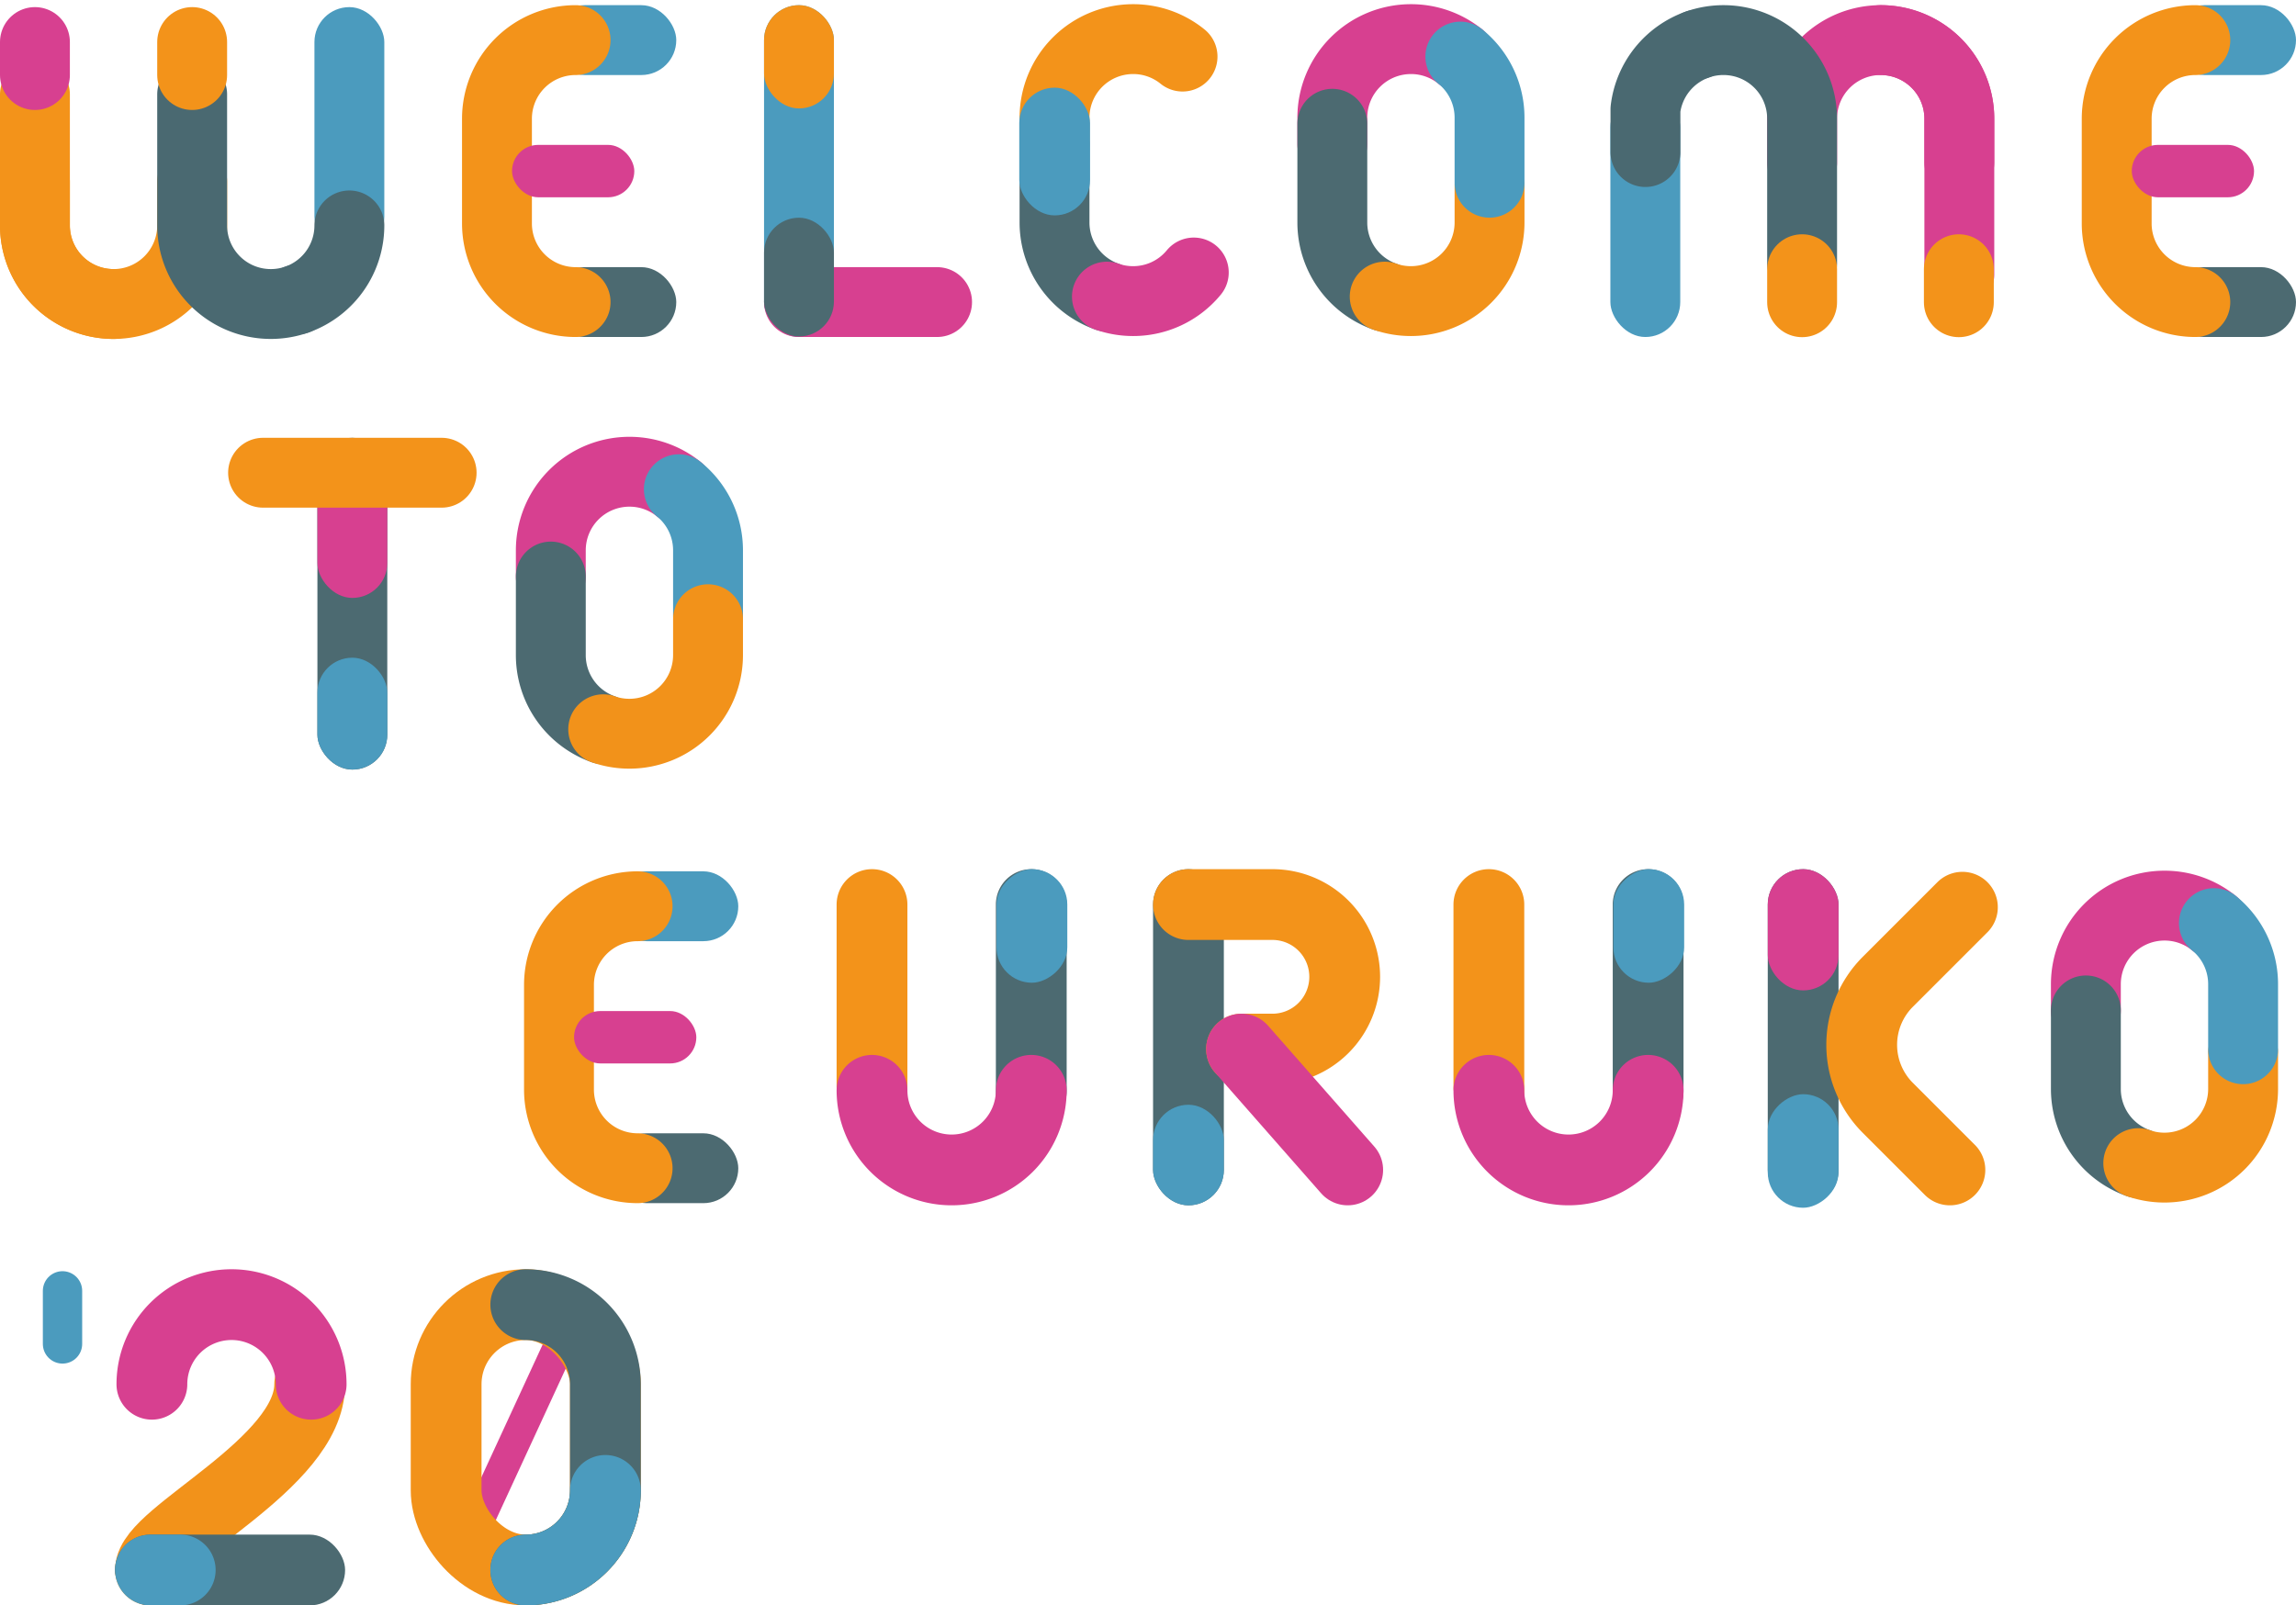 <svg xmlns="http://www.w3.org/2000/svg" width="586.778" height="410.375">
  <g data-name="Layer 6" transform="translate(-88.024 -148.962)">
    <rect data-name="Rectangle 61" width="17.858" height="84.823" rx="8.929" transform="translate(283.288 150.284)" fill="#4b9bbe"/>
    <path data-name="Line 67" fill="none" stroke="#d74090" stroke-linecap="round" stroke-linejoin="round" stroke-width="7.937" d="M233.699 486.978l-27.135 58.792"/>
    <path data-name="Line 68" fill="none" stroke="#4b9bbe" stroke-linecap="round" stroke-linejoin="round" stroke-width="10.05" d="M104 478.933V492.5"/>
    <path data-name="Path 23" d="M167.176 502.807c0 20.4-40.7 38.332-40.7 47.485" fill="none" stroke="#f2921a" stroke-linecap="round" stroke-linejoin="round" stroke-width="18.09"/>
    <path data-name="Path 24" d="M126.842 502.807a20.35 20.35 0 0120.35-20.351h0a20.35 20.35 0 0120.351 20.351" fill="none" stroke="#d74090" stroke-linecap="round" stroke-linejoin="round" stroke-width="18.09"/>
    <rect data-name="Rectangle 62" width="40.702" height="67.837" rx="20.351" transform="translate(202.041 482.456)" stroke-width="18.09" stroke="#f2921a" stroke-linecap="round" stroke-linejoin="round" fill="none"/>
    <path data-name="Path 25" d="M222.392 482.456h0a20.35 20.35 0 0120.351 20.351v27.134a20.35 20.35 0 01-20.351 20.351" fill="none" stroke="#4c6a71" stroke-linecap="round" stroke-linejoin="round" stroke-width="18.09"/>
    <rect data-name="Rectangle 63" width="58.792" height="18.09" rx="9.045" transform="translate(117.429 541.247)" fill="#4c6a71"/>
    <path data-name="Path 26" d="M242.743 529.941a20.35 20.35 0 01-20.351 20.351" fill="none" stroke="#4b9bbe" stroke-linecap="round" stroke-linejoin="round" stroke-width="18.09"/>
    <path data-name="Rectangle 64" d="M126.472 541.248h7.615a9.045 9.045 0 019.042 9.045 9.043 9.043 0 01-9.043 9.043h-7.612a9.045 9.045 0 01-9.045-9.045 9.043 9.043 0 019.043-9.043z" fill="#4b9bbe"/>
    <g data-name="Group 44" fill="none" stroke-linecap="round" stroke-linejoin="round" stroke-width="17.858">
      <path data-name="Path 27" d="M357.522 185.751v-6.7a20.089 20.089 0 0120.089-20.09h0a20 20 0 0112.628 4.464" stroke="#f3931a"/>
      <path data-name="Path 28" d="M370.915 224.788a20.1 20.1 0 01-13.393-18.947v-20.09" stroke="#4c6a71"/>
    </g>
    <path data-name="Path 30" d="M137.132 195.424h0v11.161a20.09 20.09 0 01-20.09 20.09h0a20.09 20.09 0 01-20.089-20.09v-11.161" fill="none" stroke="#f3931a" stroke-linecap="round" stroke-linejoin="round" stroke-width="17.858"/>
    <rect data-name="Rectangle 65" width="17.858" height="62.502" rx="8.929" transform="translate(168.383 150.78)" fill="#4b9bbe"/>
    <path data-name="Path 31" d="M96.953 173.1v33.483a20.09 20.09 0 0020.089 20.09h0" fill="none" stroke="#f3931a" stroke-linecap="round" stroke-linejoin="round" stroke-width="17.858"/>
    <path data-name="Line 69" fill="none" stroke="#d74090" stroke-linecap="round" stroke-linejoin="round" stroke-width="17.858" d="M96.953 159.709v8.433"/>
    <path data-name="Path 32" d="M163.919 225.532a20.1 20.1 0 0013.393-18.947" fill="none" stroke="#4a6971" stroke-linecap="round" stroke-linejoin="round" stroke-width="17.858"/>
    <path data-name="Path 33" d="M137.132 173.1v33.483a20.091 20.091 0 0020.09 20.09h0a20.07 20.07 0 006.7-1.143" fill="none" stroke="#4a6971" stroke-linecap="round" stroke-linejoin="round" stroke-width="17.858"/>
    <path data-name="Line 70" fill="none" stroke="#f3931a" stroke-linecap="round" stroke-linejoin="round" stroke-width="17.858" d="M137.132 159.709v8.433"/>
    <g data-name="Group 45">
      <rect data-name="Rectangle 66" width="32.363" height="17.858" rx="8.929" transform="translate(228.492 150.284)" fill="#4b9bbe"/>
      <rect data-name="Rectangle 67" width="32.363" height="17.858" rx="8.929" transform="translate(228.492 217.25)" fill="#4c6a71"/>
      <path data-name="Path 34" d="M235.124 226.179a20.093 20.093 0 01-20.093-20.094v-26.779a20.093 20.093 0 0120.093-20.093" fill="none" stroke="#f3931a" stroke-linecap="round" stroke-linejoin="round" stroke-width="17.858"/>
      <rect data-name="Rectangle 68" width="31.251" height="13.393" rx="6.697" transform="translate(218.879 185.999)" fill="#d74090"/>
    </g>
    <g data-name="Group 46">
      <rect data-name="Rectangle 69" width="32.363" height="17.858" rx="8.929" transform="translate(642.438 150.284)" fill="#4b9bbe"/>
      <rect data-name="Rectangle 70" width="32.363" height="17.858" rx="8.929" transform="translate(642.438 217.25)" fill="#4c6a71"/>
      <path data-name="Path 35" d="M649.071 226.179a20.093 20.093 0 01-20.093-20.094v-26.779a20.093 20.093 0 0120.093-20.093" fill="none" stroke="#f3931a" stroke-linecap="round" stroke-linejoin="round" stroke-width="17.858"/>
      <rect data-name="Rectangle 71" width="31.251" height="13.393" rx="6.697" transform="translate(632.826 185.999)" fill="#d74090"/>
    </g>
    <g data-name="Group 47">
      <rect data-name="Rectangle 72" width="32.363" height="17.858" rx="8.929" transform="translate(244.341 371.693)" fill="#4b9bbe"/>
      <rect data-name="Rectangle 73" width="32.363" height="17.858" rx="8.929" transform="translate(244.341 438.659)" fill="#4c6a71"/>
      <path data-name="Path 36" d="M250.974 447.587a20.093 20.093 0 01-20.093-20.093v-26.779a20.093 20.093 0 0120.093-20.094" fill="none" stroke="#f3931a" stroke-linecap="round" stroke-linejoin="round" stroke-width="17.858"/>
      <rect data-name="Rectangle 74" width="31.251" height="13.393" rx="6.697" transform="translate(234.729 407.408)" fill="#d74090"/>
    </g>
    <path data-name="Path 37" d="M548.581 190.464h0V179.3a20.089 20.089 0 0120.09-20.09h0a20.089 20.089 0 0120.089 20.09v11.161" fill="none" stroke="#d74090" stroke-linecap="round" stroke-linejoin="round" stroke-width="17.858"/>
    <rect data-name="Rectangle 75" width="17.858" height="62.501" rx="8.929" transform="rotate(180 258.719 117.554)" fill="#4b9bbe"/>
    <path data-name="Path 38" d="M588.76 219.069V179.3a20.089 20.089 0 00-20.089-20.089h0" fill="none" stroke="#d74090" stroke-linecap="round" stroke-linejoin="round" stroke-width="17.858"/>
    <path data-name="Path 39" d="M521.795 160.356a20.11 20.11 0 00-13.252 16.55v10.921" fill="none" stroke="#4a6971" stroke-linecap="round" stroke-linejoin="round" stroke-width="17.858"/>
    <path data-name="Path 40" d="M548.581 216.214V179.3a20.089 20.089 0 00-20.09-20.089h0a20.06 20.06 0 00-6.7 1.143" fill="none" stroke="#4a6971" stroke-linecap="round" stroke-linejoin="round" stroke-width="17.858"/>
    <path data-name="Line 71" fill="none" stroke="#f3931a" stroke-linecap="round" stroke-linejoin="round" stroke-width="17.858" d="M548.581 226.219v-8.437"/>
    <path data-name="Line 72" fill="none" stroke="#f3931a" stroke-linecap="round" stroke-linejoin="round" stroke-width="17.858" d="M588.639 226.219v-8.437"/>
    <path data-name="Line 73" fill="none" stroke="#d74090" stroke-linecap="round" stroke-linejoin="round" stroke-width="17.858" d="M327.51 226.177l-35.293.001"/>
    <rect data-name="Rectangle 76" width="17.858" height="26.397" rx="8.929" transform="translate(283.288 150.284)" fill="#f3931a"/>
    <rect data-name="Rectangle 77" width="17.858" height="30.365" rx="8.929" transform="translate(283.288 204.613)" fill="#4c6a71"/>
    <g data-name="Group 48" fill="none" stroke-linecap="round" stroke-linejoin="round" stroke-width="17.858">
      <path data-name="Path 41" d="M428.519 185.751v-6.7a20.09 20.09 0 0120.09-20.09h0a20 20 0 0112.628 4.464" stroke="#d74090"/>
      <path data-name="Path 42" d="M441.912 224.788a20.1 20.1 0 01-13.393-18.947V180.6" stroke="#4c6a71"/>
    </g>
    <path data-name="Path 43" d="M468.7 196.664v9.177a20.091 20.091 0 01-20.09 20.09h0a20.07 20.07 0 01-6.7-1.143" fill="none" stroke="#f2921a" stroke-linecap="round" stroke-linejoin="round" stroke-width="17.858"/>
    <path data-name="Path 44" d="M393.114 218.62a20.049 20.049 0 01-15.5 7.311h0a20.059 20.059 0 01-6.7-1.143" fill="none" stroke="#d74090" stroke-linecap="round" stroke-linejoin="round" stroke-width="17.858"/>
    <rect data-name="Rectangle 78" width="18.09" height="32.649" rx="9.045" transform="translate(348.513 171.37)" fill="#4b9bbe"/>
    <rect data-name="Rectangle 79" width="18.09" height="85.926" rx="9.045" transform="translate(382.706 371.141)" fill="#4c6a71"/>
    <rect data-name="Rectangle 80" width="18.09" height="85.926" rx="9.045" transform="translate(539.801 371.141)" fill="#4c6a71"/>
    <rect data-name="Rectangle 81" width="18.09" height="30.992" rx="9.045" transform="translate(539.801 371.141)" fill="#d74090"/>
    <path data-name="Path 48" d="M586.35 448.023l-15.863-15.864a22.79 22.79 0 010-32.23l19.061-19.061" fill="none" stroke="#f3931a" stroke-linecap="round" stroke-linejoin="round" stroke-width="18.09"/>
    <path data-name="Path 49" d="M405.318 417.135h7.89a18.474 18.474 0 0018.475-18.474h0a18.474 18.474 0 00-18.475-18.475h-21.457" fill="none" stroke="#f3931a" stroke-linecap="round" stroke-linejoin="round" stroke-width="18.09"/>
    <path data-name="Line 74" fill="none" stroke="#d74090" stroke-linecap="round" stroke-linejoin="round" stroke-width="18.09" d="M405.318 417.135l27.135 30.887"/>
    <g data-name="Group 51">
      <g data-name="Group 50">
        <g data-name="Group 49" fill="none" stroke-linecap="round" stroke-linejoin="round" stroke-width="17.858">
          <path data-name="Path 50" d="M621.1 407.25v-6.7a20.09 20.09 0 0120.09-20.09h0a20 20 0 0112.628 4.464" stroke="#d74090"/>
          <path data-name="Path 51" d="M634.5 446.287a20.1 20.1 0 01-13.4-18.947v-20.09" stroke="#4c6a71"/>
        </g>
      </g>
      <path data-name="Path 52" d="M661.283 418.163v9.177a20.091 20.091 0 01-20.09 20.09h0a20.07 20.07 0 01-6.7-1.143" fill="none" stroke="#f2921a" stroke-linecap="round" stroke-linejoin="round" stroke-width="17.858"/>
    </g>
    <path data-name="Path 53" d="M301.834 426.7v-46.514a9.046 9.046 0 019.045-9.045 9.045 9.045 0 019.045 9.045v50.623a9.045 9.045 0 01-9.045 9.045v-9.921c-4.995 0-9.045 1.759-9.045-3.233z" fill="#f3931a"/>
    <path data-name="Path 54" d="M342.536 430.809v-50.623a9.046 9.046 0 019.045-9.045 9.045 9.045 0 019.045 9.045v47.672c0 4.995-4.049 12-9.045 12v-9.921c-4.995-.004-9.045 5.863-9.045.872z" fill="#4c6a71"/>
    <path data-name="Path 55" d="M351.581 427.672a20.351 20.351 0 01-20.351 20.351h0a20.352 20.352 0 01-20.351-20.351" fill="none" stroke="#d74090" stroke-linecap="round" stroke-linejoin="round" stroke-width="18.09"/>
    <rect data-name="Rectangle 82" width="29.029" height="18.09" rx="9.045" transform="rotate(-90 371.435 28.735)" fill="#4b9bbe"/>
    <path data-name="Path 56" d="M459.482 426.7v-46.514a9.045 9.045 0 019.045-9.045 9.045 9.045 0 019.044 9.045v50.623a9.045 9.045 0 01-9.044 9.045v-9.921c-4.996 0-9.045 1.759-9.045-3.233z" fill="#f3931a"/>
    <path data-name="Path 57" d="M500.184 430.809v-50.623a9.045 9.045 0 019.045-9.045 9.045 9.045 0 019.044 9.045v47.672c0 4.995-4.049 12-9.044 12v-9.921c-4.996-.004-9.045 5.863-9.045.872z" fill="#4c6a71"/>
    <path data-name="Path 58" d="M509.229 427.672a20.352 20.352 0 01-20.351 20.351h0a20.351 20.351 0 01-20.351-20.351" fill="none" stroke="#d74090" stroke-linecap="round" stroke-linejoin="round" stroke-width="18.09"/>
    <rect data-name="Rectangle 83" width="29.029" height="18.09" rx="9.045" transform="rotate(-90 450.258 -50.088)" fill="#4b9bbe"/>
    <rect data-name="Rectangle 84" width="18.09" height="25.705" rx="9.045" transform="translate(382.706 431.363)" fill="#4b9bbe"/>
    <rect data-name="Rectangle 85" width="29.029" height="18.09" rx="9.045" transform="rotate(-90 498.747 -41.054)" fill="#4b9bbe"/>
    <rect data-name="Rectangle 86" width="17.858" height="84.824" rx="8.929" transform="translate(169.143 260.872)" fill="#4c6a71"/>
    <rect data-name="Rectangle 87" width="17.858" height="39.294" rx="8.929" transform="translate(169.143 262.51)" fill="#d74090"/>
    <path data-name="Line 75" fill="none" stroke="#f3931a" stroke-linecap="round" stroke-linejoin="round" stroke-width="17.858" d="M155.254 269.801h45.636"/>
    <g data-name="Group 53" fill="none" stroke-linecap="round" stroke-linejoin="round" stroke-width="17.858">
      <g data-name="Group 52">
        <path data-name="Path 65" d="M228.792 296.339v-6.7a20.089 20.089 0 0120.09-20.09h0a20.007 20.007 0 0112.628 4.464" stroke="#d74090"/>
        <path data-name="Path 66" d="M242.185 335.376a20.1 20.1 0 01-13.393-18.947v-20.09" stroke="#4c6a71"/>
      </g>
      <path data-name="Path 67" d="M261.51 274.017a20.053 20.053 0 017.461 15.626v16.617" stroke="#4b9bbe"/>
    </g>
    <path data-name="Path 68" d="M268.971 307.252v9.177a20.09 20.09 0 01-20.089 20.09h0a20.07 20.07 0 01-6.7-1.143" fill="none" stroke="#f2921a" stroke-linecap="round" stroke-linejoin="round" stroke-width="17.858"/>
    <rect data-name="Rectangle 88" width="17.858" height="28.581" rx="8.929" transform="translate(169.143 317.085)" fill="#4b9bbe"/>
    <path data-name="Path 70" d="M461.237 163.429a20.05 20.05 0 017.462 15.626v16.617" fill="none" stroke="#4b9bbe" stroke-linecap="round" stroke-linejoin="round" stroke-width="17.858"/>
    <path data-name="Path 71" d="M653.821 384.928a20.051 20.051 0 017.462 15.626v16.617" fill="none" stroke="#4b9bbe" stroke-linecap="round" stroke-linejoin="round" stroke-width="17.858"/>
  </g>
</svg>